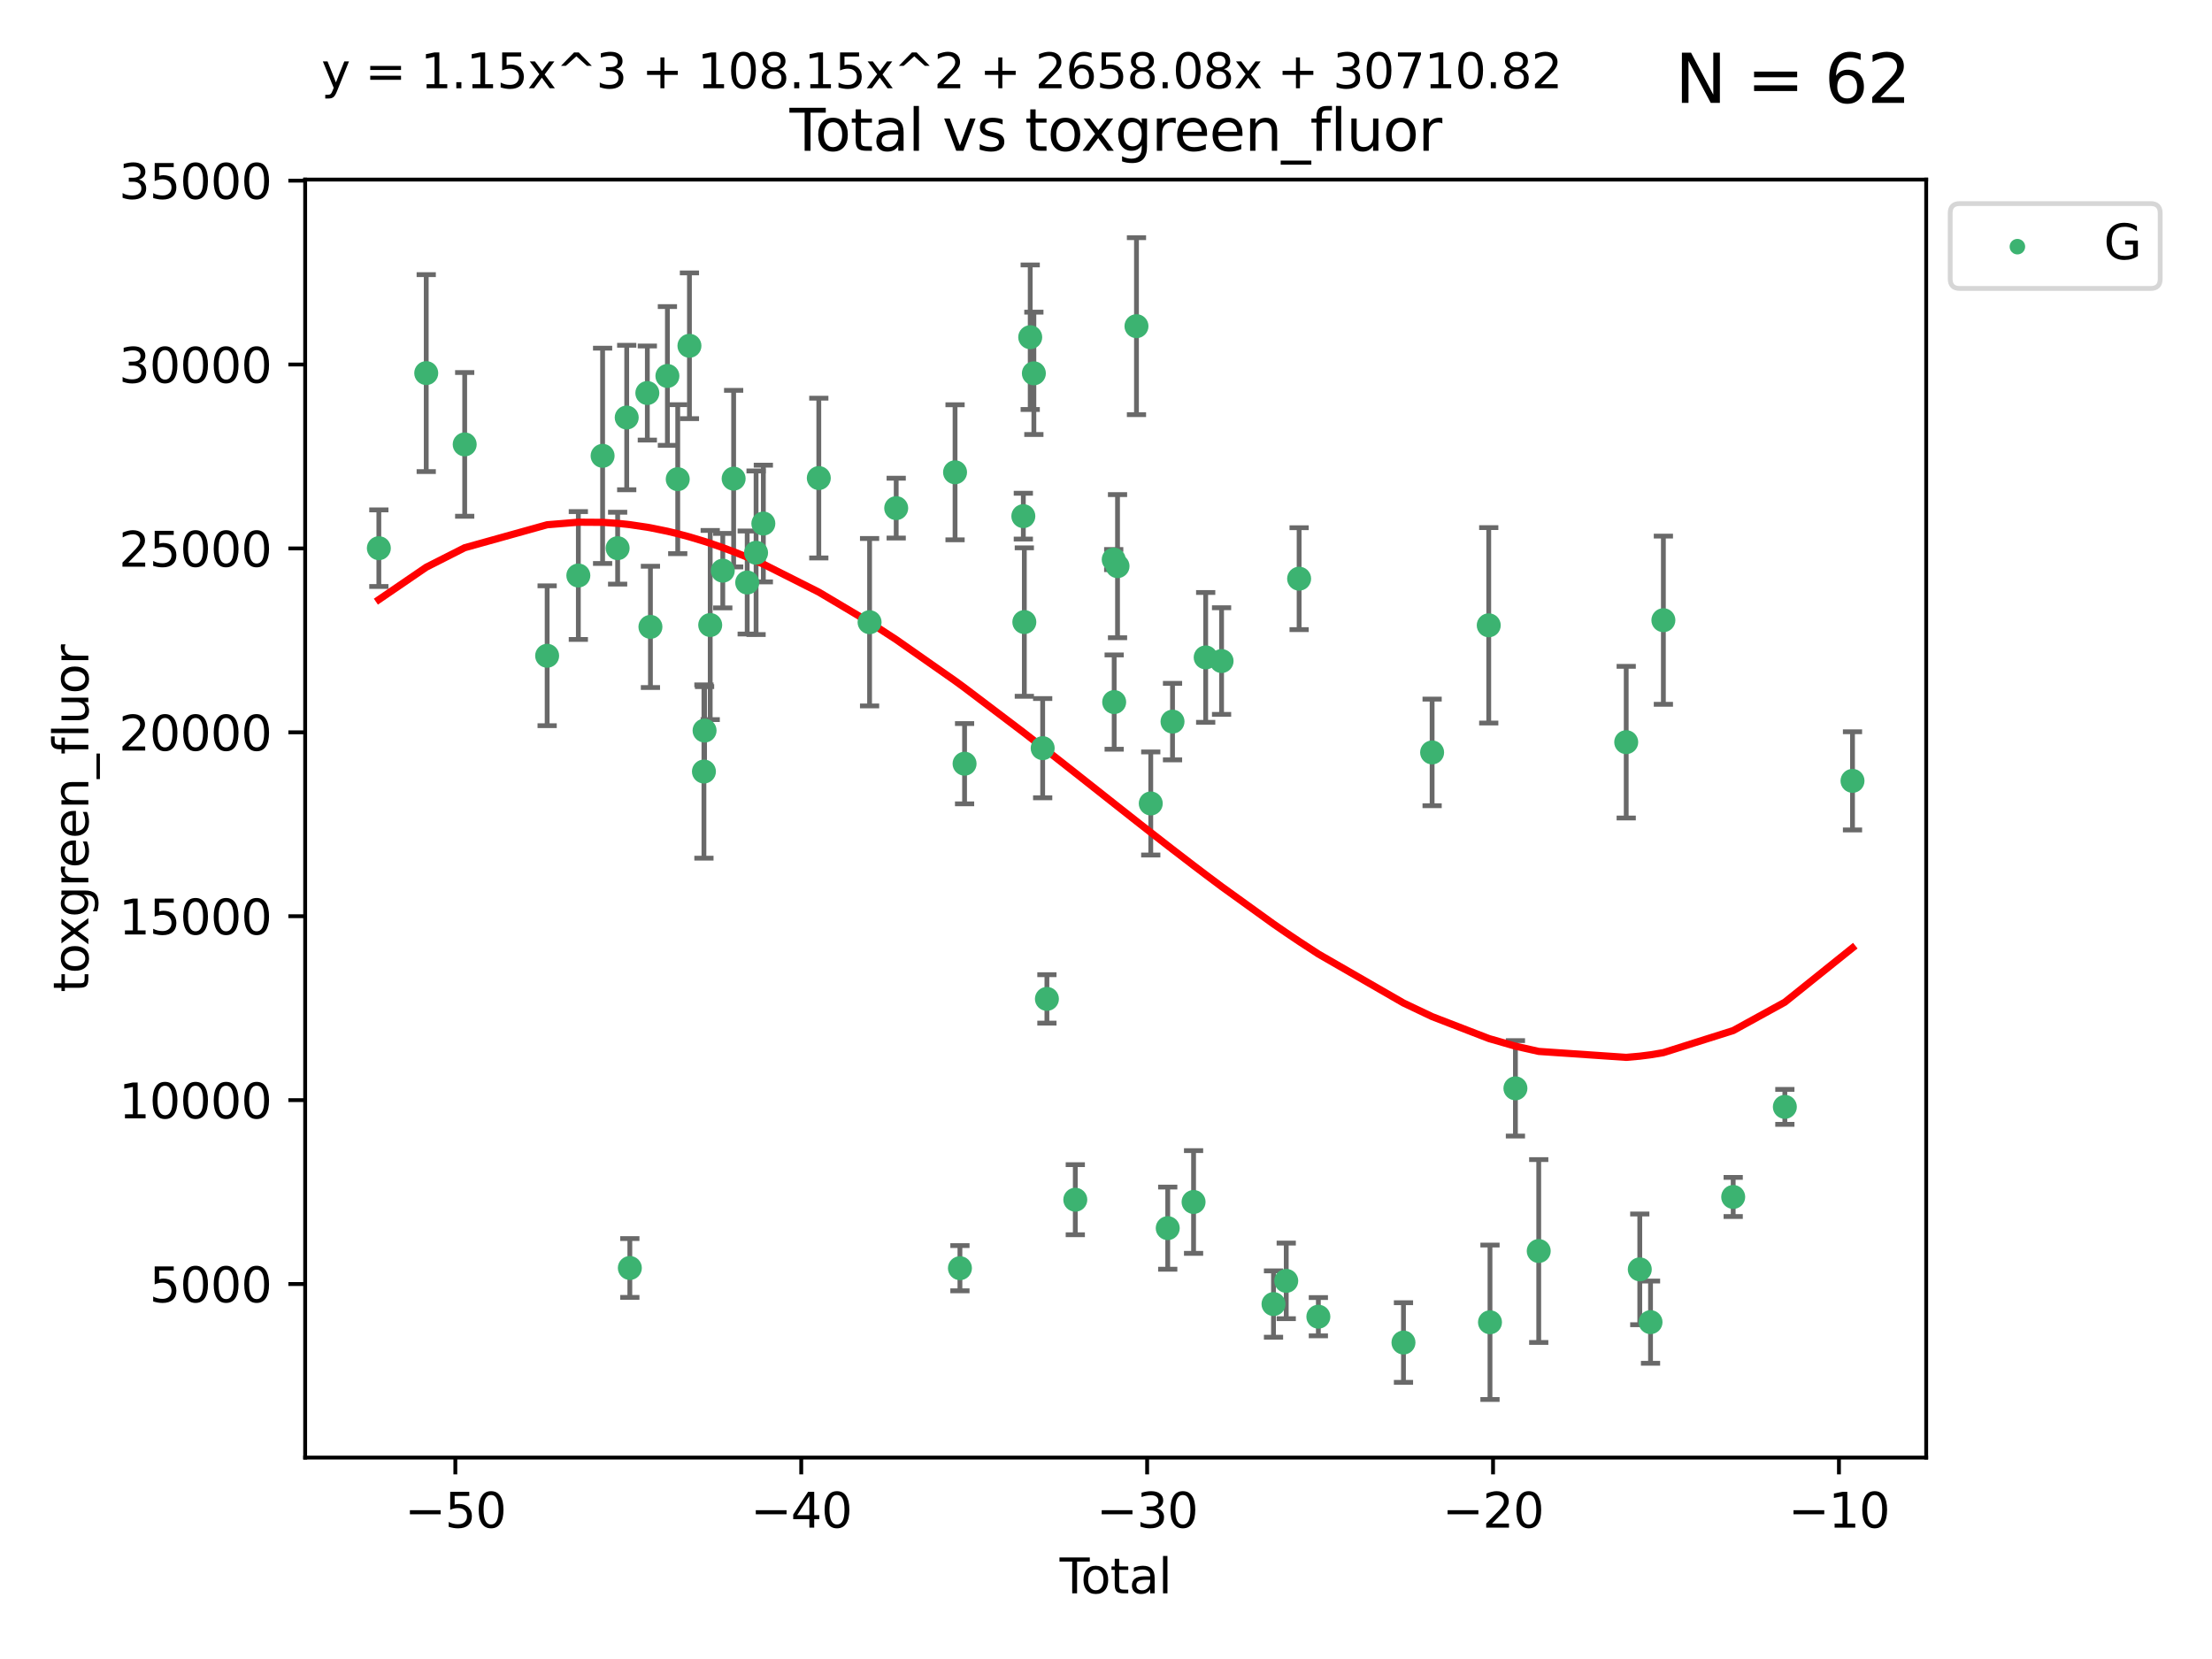 <?xml version="1.0" encoding="utf-8" standalone="no"?>
<!DOCTYPE svg PUBLIC "-//W3C//DTD SVG 1.1//EN"
  "http://www.w3.org/Graphics/SVG/1.1/DTD/svg11.dtd">
<svg xmlns:xlink="http://www.w3.org/1999/xlink" width="460.8pt" height="345.6pt" viewBox="0 0 460.8 345.6" xmlns="http://www.w3.org/2000/svg" version="1.1">
 <defs>
  <style type="text/css">*{stroke-linejoin: round; stroke-linecap: butt}</style>
 </defs>
 <g id="figure_1">
  <g id="patch_1">
   <path d="M 0 345.6 
L 460.8 345.6 
L 460.8 0 
L 0 0 
z
" style="fill: #ffffff"/>
  </g>
  <g id="axes_1">
   <g id="patch_2">
    <path d="M 63.571 303.64 
L 401.26 303.64 
L 401.26 37.411 
L 63.571 37.411 
z
" style="fill: #ffffff"/>
   </g>
   <g id="PathCollection_1">
    <defs>
     <path id="m417227280b" d="M 0 1.118 
C 0.297 1.118 0.581 1 0.791 0.791 
C 1 0.581 1.118 0.297 1.118 0 
C 1.118 -0.297 1 -0.581 0.791 -0.791 
C 0.581 -1 0.297 -1.118 0 -1.118 
C -0.297 -1.118 -0.581 -1 -0.791 -0.791 
C -1 -0.581 -1.118 -0.297 -1.118 0 
C -1.118 0.297 -1 0.581 -0.791 0.791 
C -0.581 1 -0.297 1.118 0 1.118 
z
" style="stroke: #3cb371"/>
    </defs>
    <g clip-path="url(#p1ea602000b)">
     <use xlink:href="#m417227280b" x="78.921" y="114.198" style="fill: #3cb371; stroke: #3cb371"/>
     <use xlink:href="#m417227280b" x="88.792" y="77.724" style="fill: #3cb371; stroke: #3cb371"/>
     <use xlink:href="#m417227280b" x="96.805" y="92.577" style="fill: #3cb371; stroke: #3cb371"/>
     <use xlink:href="#m417227280b" x="113.98" y="136.607" style="fill: #3cb371; stroke: #3cb371"/>
     <use xlink:href="#m417227280b" x="120.479" y="119.888" style="fill: #3cb371; stroke: #3cb371"/>
     <use xlink:href="#m417227280b" x="125.533" y="94.956" style="fill: #3cb371; stroke: #3cb371"/>
     <use xlink:href="#m417227280b" x="128.664" y="114.197" style="fill: #3cb371; stroke: #3cb371"/>
     <use xlink:href="#m417227280b" x="130.556" y="86.979" style="fill: #3cb371; stroke: #3cb371"/>
     <use xlink:href="#m417227280b" x="131.207" y="264.144" style="fill: #3cb371; stroke: #3cb371"/>
     <use xlink:href="#m417227280b" x="134.852" y="81.874" style="fill: #3cb371; stroke: #3cb371"/>
     <use xlink:href="#m417227280b" x="135.497" y="130.589" style="fill: #3cb371; stroke: #3cb371"/>
     <use xlink:href="#m417227280b" x="139.033" y="78.318" style="fill: #3cb371; stroke: #3cb371"/>
     <use xlink:href="#m417227280b" x="141.185" y="99.82" style="fill: #3cb371; stroke: #3cb371"/>
     <use xlink:href="#m417227280b" x="143.623" y="72.035" style="fill: #3cb371; stroke: #3cb371"/>
     <use xlink:href="#m417227280b" x="146.642" y="160.722" style="fill: #3cb371; stroke: #3cb371"/>
     <use xlink:href="#m417227280b" x="146.775" y="152.188" style="fill: #3cb371; stroke: #3cb371"/>
     <use xlink:href="#m417227280b" x="147.95" y="130.204" style="fill: #3cb371; stroke: #3cb371"/>
     <use xlink:href="#m417227280b" x="150.568" y="118.879" style="fill: #3cb371; stroke: #3cb371"/>
     <use xlink:href="#m417227280b" x="152.831" y="99.709" style="fill: #3cb371; stroke: #3cb371"/>
     <use xlink:href="#m417227280b" x="155.655" y="121.348" style="fill: #3cb371; stroke: #3cb371"/>
     <use xlink:href="#m417227280b" x="157.504" y="115.15" style="fill: #3cb371; stroke: #3cb371"/>
     <use xlink:href="#m417227280b" x="159.019" y="109.064" style="fill: #3cb371; stroke: #3cb371"/>
     <use xlink:href="#m417227280b" x="170.572" y="99.589" style="fill: #3cb371; stroke: #3cb371"/>
     <use xlink:href="#m417227280b" x="181.15" y="129.617" style="fill: #3cb371; stroke: #3cb371"/>
     <use xlink:href="#m417227280b" x="186.695" y="105.852" style="fill: #3cb371; stroke: #3cb371"/>
     <use xlink:href="#m417227280b" x="198.955" y="98.386" style="fill: #3cb371; stroke: #3cb371"/>
     <use xlink:href="#m417227280b" x="199.972" y="264.187" style="fill: #3cb371; stroke: #3cb371"/>
     <use xlink:href="#m417227280b" x="200.939" y="159.093" style="fill: #3cb371; stroke: #3cb371"/>
     <use xlink:href="#m417227280b" x="213.179" y="107.524" style="fill: #3cb371; stroke: #3cb371"/>
     <use xlink:href="#m417227280b" x="213.387" y="129.587" style="fill: #3cb371; stroke: #3cb371"/>
     <use xlink:href="#m417227280b" x="214.613" y="70.246" style="fill: #3cb371; stroke: #3cb371"/>
     <use xlink:href="#m417227280b" x="215.374" y="77.771" style="fill: #3cb371; stroke: #3cb371"/>
     <use xlink:href="#m417227280b" x="217.208" y="155.856" style="fill: #3cb371; stroke: #3cb371"/>
     <use xlink:href="#m417227280b" x="218.09" y="208.09" style="fill: #3cb371; stroke: #3cb371"/>
     <use xlink:href="#m417227280b" x="224.004" y="249.922" style="fill: #3cb371; stroke: #3cb371"/>
     <use xlink:href="#m417227280b" x="232.007" y="116.566" style="fill: #3cb371; stroke: #3cb371"/>
     <use xlink:href="#m417227280b" x="232.104" y="146.254" style="fill: #3cb371; stroke: #3cb371"/>
     <use xlink:href="#m417227280b" x="232.802" y="117.942" style="fill: #3cb371; stroke: #3cb371"/>
     <use xlink:href="#m417227280b" x="236.748" y="67.947" style="fill: #3cb371; stroke: #3cb371"/>
     <use xlink:href="#m417227280b" x="239.724" y="167.377" style="fill: #3cb371; stroke: #3cb371"/>
     <use xlink:href="#m417227280b" x="243.26" y="255.845" style="fill: #3cb371; stroke: #3cb371"/>
     <use xlink:href="#m417227280b" x="244.258" y="150.324" style="fill: #3cb371; stroke: #3cb371"/>
     <use xlink:href="#m417227280b" x="248.643" y="250.394" style="fill: #3cb371; stroke: #3cb371"/>
     <use xlink:href="#m417227280b" x="251.167" y="136.95" style="fill: #3cb371; stroke: #3cb371"/>
     <use xlink:href="#m417227280b" x="254.476" y="137.711" style="fill: #3cb371; stroke: #3cb371"/>
     <use xlink:href="#m417227280b" x="265.295" y="271.659" style="fill: #3cb371; stroke: #3cb371"/>
     <use xlink:href="#m417227280b" x="267.947" y="266.83" style="fill: #3cb371; stroke: #3cb371"/>
     <use xlink:href="#m417227280b" x="270.63" y="120.55" style="fill: #3cb371; stroke: #3cb371"/>
     <use xlink:href="#m417227280b" x="274.639" y="274.291" style="fill: #3cb371; stroke: #3cb371"/>
     <use xlink:href="#m417227280b" x="292.369" y="279.675" style="fill: #3cb371; stroke: #3cb371"/>
     <use xlink:href="#m417227280b" x="298.336" y="156.743" style="fill: #3cb371; stroke: #3cb371"/>
     <use xlink:href="#m417227280b" x="310.132" y="130.262" style="fill: #3cb371; stroke: #3cb371"/>
     <use xlink:href="#m417227280b" x="310.392" y="275.455" style="fill: #3cb371; stroke: #3cb371"/>
     <use xlink:href="#m417227280b" x="315.691" y="226.719" style="fill: #3cb371; stroke: #3cb371"/>
     <use xlink:href="#m417227280b" x="320.546" y="260.609" style="fill: #3cb371; stroke: #3cb371"/>
     <use xlink:href="#m417227280b" x="338.77" y="154.605" style="fill: #3cb371; stroke: #3cb371"/>
     <use xlink:href="#m417227280b" x="341.597" y="264.431" style="fill: #3cb371; stroke: #3cb371"/>
     <use xlink:href="#m417227280b" x="343.835" y="275.427" style="fill: #3cb371; stroke: #3cb371"/>
     <use xlink:href="#m417227280b" x="346.513" y="129.2" style="fill: #3cb371; stroke: #3cb371"/>
     <use xlink:href="#m417227280b" x="361.057" y="249.349" style="fill: #3cb371; stroke: #3cb371"/>
     <use xlink:href="#m417227280b" x="371.817" y="230.582" style="fill: #3cb371; stroke: #3cb371"/>
     <use xlink:href="#m417227280b" x="385.911" y="162.667" style="fill: #3cb371; stroke: #3cb371"/>
    </g>
   </g>
   <g id="matplotlib.axis_1">
    <g id="xtick_1">
     <g id="line2d_1">
      <defs>
       <path id="mf3928452ba" d="M 0 0 
L 0 3.5 
" style="stroke: #000000; stroke-width: 0.8"/>
      </defs>
      <g>
       <use xlink:href="#mf3928452ba" x="94.856" y="303.64" style="stroke: #000000; stroke-width: 0.8"/>
      </g>
     </g>
     <g id="text_1">
      <!-- −50 -->
      <g transform="translate(84.304 318.238)scale(0.1 -0.1)">
       <defs>
        <path id="DejaVuSans-2212" d="M 678 2272 
L 4684 2272 
L 4684 1741 
L 678 1741 
L 678 2272 
z
" transform="scale(0.016)"/>
        <path id="DejaVuSans-35" d="M 691 4666 
L 3169 4666 
L 3169 4134 
L 1269 4134 
L 1269 2991 
Q 1406 3038 1543 3061 
Q 1681 3084 1819 3084 
Q 2600 3084 3056 2656 
Q 3513 2228 3513 1497 
Q 3513 744 3044 326 
Q 2575 -91 1722 -91 
Q 1428 -91 1123 -41 
Q 819 9 494 109 
L 494 744 
Q 775 591 1075 516 
Q 1375 441 1709 441 
Q 2250 441 2565 725 
Q 2881 1009 2881 1497 
Q 2881 1984 2565 2268 
Q 2250 2553 1709 2553 
Q 1456 2553 1204 2497 
Q 953 2441 691 2322 
L 691 4666 
z
" transform="scale(0.016)"/>
        <path id="DejaVuSans-30" d="M 2034 4250 
Q 1547 4250 1301 3770 
Q 1056 3291 1056 2328 
Q 1056 1369 1301 889 
Q 1547 409 2034 409 
Q 2525 409 2770 889 
Q 3016 1369 3016 2328 
Q 3016 3291 2770 3770 
Q 2525 4250 2034 4250 
z
M 2034 4750 
Q 2819 4750 3233 4129 
Q 3647 3509 3647 2328 
Q 3647 1150 3233 529 
Q 2819 -91 2034 -91 
Q 1250 -91 836 529 
Q 422 1150 422 2328 
Q 422 3509 836 4129 
Q 1250 4750 2034 4750 
z
" transform="scale(0.016)"/>
       </defs>
       <use xlink:href="#DejaVuSans-2212"/>
       <use xlink:href="#DejaVuSans-35" x="83.789"/>
       <use xlink:href="#DejaVuSans-30" x="147.412"/>
      </g>
     </g>
    </g>
    <g id="xtick_2">
     <g id="line2d_2">
      <g>
       <use xlink:href="#mf3928452ba" x="166.914" y="303.64" style="stroke: #000000; stroke-width: 0.8"/>
      </g>
     </g>
     <g id="text_2">
      <!-- −40 -->
      <g transform="translate(156.361 318.238)scale(0.1 -0.1)">
       <defs>
        <path id="DejaVuSans-34" d="M 2419 4116 
L 825 1625 
L 2419 1625 
L 2419 4116 
z
M 2253 4666 
L 3047 4666 
L 3047 1625 
L 3713 1625 
L 3713 1100 
L 3047 1100 
L 3047 0 
L 2419 0 
L 2419 1100 
L 313 1100 
L 313 1709 
L 2253 4666 
z
" transform="scale(0.016)"/>
       </defs>
       <use xlink:href="#DejaVuSans-2212"/>
       <use xlink:href="#DejaVuSans-34" x="83.789"/>
       <use xlink:href="#DejaVuSans-30" x="147.412"/>
      </g>
     </g>
    </g>
    <g id="xtick_3">
     <g id="line2d_3">
      <g>
       <use xlink:href="#mf3928452ba" x="238.971" y="303.64" style="stroke: #000000; stroke-width: 0.8"/>
      </g>
     </g>
     <g id="text_3">
      <!-- −30 -->
      <g transform="translate(228.419 318.238)scale(0.1 -0.1)">
       <defs>
        <path id="DejaVuSans-33" d="M 2597 2516 
Q 3050 2419 3304 2112 
Q 3559 1806 3559 1356 
Q 3559 666 3084 287 
Q 2609 -91 1734 -91 
Q 1441 -91 1130 -33 
Q 819 25 488 141 
L 488 750 
Q 750 597 1062 519 
Q 1375 441 1716 441 
Q 2309 441 2620 675 
Q 2931 909 2931 1356 
Q 2931 1769 2642 2001 
Q 2353 2234 1838 2234 
L 1294 2234 
L 1294 2753 
L 1863 2753 
Q 2328 2753 2575 2939 
Q 2822 3125 2822 3475 
Q 2822 3834 2567 4026 
Q 2313 4219 1838 4219 
Q 1578 4219 1281 4162 
Q 984 4106 628 3988 
L 628 4550 
Q 988 4650 1302 4700 
Q 1616 4750 1894 4750 
Q 2613 4750 3031 4423 
Q 3450 4097 3450 3541 
Q 3450 3153 3228 2886 
Q 3006 2619 2597 2516 
z
" transform="scale(0.016)"/>
       </defs>
       <use xlink:href="#DejaVuSans-2212"/>
       <use xlink:href="#DejaVuSans-33" x="83.789"/>
       <use xlink:href="#DejaVuSans-30" x="147.412"/>
      </g>
     </g>
    </g>
    <g id="xtick_4">
     <g id="line2d_4">
      <g>
       <use xlink:href="#mf3928452ba" x="311.029" y="303.64" style="stroke: #000000; stroke-width: 0.8"/>
      </g>
     </g>
     <g id="text_4">
      <!-- −20 -->
      <g transform="translate(300.476 318.238)scale(0.1 -0.1)">
       <defs>
        <path id="DejaVuSans-32" d="M 1228 531 
L 3431 531 
L 3431 0 
L 469 0 
L 469 531 
Q 828 903 1448 1529 
Q 2069 2156 2228 2338 
Q 2531 2678 2651 2914 
Q 2772 3150 2772 3378 
Q 2772 3750 2511 3984 
Q 2250 4219 1831 4219 
Q 1534 4219 1204 4116 
Q 875 4013 500 3803 
L 500 4441 
Q 881 4594 1212 4672 
Q 1544 4750 1819 4750 
Q 2544 4750 2975 4387 
Q 3406 4025 3406 3419 
Q 3406 3131 3298 2873 
Q 3191 2616 2906 2266 
Q 2828 2175 2409 1742 
Q 1991 1309 1228 531 
z
" transform="scale(0.016)"/>
       </defs>
       <use xlink:href="#DejaVuSans-2212"/>
       <use xlink:href="#DejaVuSans-32" x="83.789"/>
       <use xlink:href="#DejaVuSans-30" x="147.412"/>
      </g>
     </g>
    </g>
    <g id="xtick_5">
     <g id="line2d_5">
      <g>
       <use xlink:href="#mf3928452ba" x="383.086" y="303.64" style="stroke: #000000; stroke-width: 0.8"/>
      </g>
     </g>
     <g id="text_5">
      <!-- −10 -->
      <g transform="translate(372.534 318.238)scale(0.1 -0.1)">
       <defs>
        <path id="DejaVuSans-31" d="M 794 531 
L 1825 531 
L 1825 4091 
L 703 3866 
L 703 4441 
L 1819 4666 
L 2450 4666 
L 2450 531 
L 3481 531 
L 3481 0 
L 794 0 
L 794 531 
z
" transform="scale(0.016)"/>
       </defs>
       <use xlink:href="#DejaVuSans-2212"/>
       <use xlink:href="#DejaVuSans-31" x="83.789"/>
       <use xlink:href="#DejaVuSans-30" x="147.412"/>
      </g>
     </g>
    </g>
    <g id="text_6">
     <!-- Total -->
     <g transform="translate(220.739 331.917)scale(0.1 -0.1)">
      <defs>
       <path id="DejaVuSans-54" d="M -19 4666 
L 3928 4666 
L 3928 4134 
L 2272 4134 
L 2272 0 
L 1638 0 
L 1638 4134 
L -19 4134 
L -19 4666 
z
" transform="scale(0.016)"/>
       <path id="DejaVuSans-6f" d="M 1959 3097 
Q 1497 3097 1228 2736 
Q 959 2375 959 1747 
Q 959 1119 1226 758 
Q 1494 397 1959 397 
Q 2419 397 2687 759 
Q 2956 1122 2956 1747 
Q 2956 2369 2687 2733 
Q 2419 3097 1959 3097 
z
M 1959 3584 
Q 2709 3584 3137 3096 
Q 3566 2609 3566 1747 
Q 3566 888 3137 398 
Q 2709 -91 1959 -91 
Q 1206 -91 779 398 
Q 353 888 353 1747 
Q 353 2609 779 3096 
Q 1206 3584 1959 3584 
z
" transform="scale(0.016)"/>
       <path id="DejaVuSans-74" d="M 1172 4494 
L 1172 3500 
L 2356 3500 
L 2356 3053 
L 1172 3053 
L 1172 1153 
Q 1172 725 1289 603 
Q 1406 481 1766 481 
L 2356 481 
L 2356 0 
L 1766 0 
Q 1100 0 847 248 
Q 594 497 594 1153 
L 594 3053 
L 172 3053 
L 172 3500 
L 594 3500 
L 594 4494 
L 1172 4494 
z
" transform="scale(0.016)"/>
       <path id="DejaVuSans-61" d="M 2194 1759 
Q 1497 1759 1228 1600 
Q 959 1441 959 1056 
Q 959 750 1161 570 
Q 1363 391 1709 391 
Q 2188 391 2477 730 
Q 2766 1069 2766 1631 
L 2766 1759 
L 2194 1759 
z
M 3341 1997 
L 3341 0 
L 2766 0 
L 2766 531 
Q 2569 213 2275 61 
Q 1981 -91 1556 -91 
Q 1019 -91 701 211 
Q 384 513 384 1019 
Q 384 1609 779 1909 
Q 1175 2209 1959 2209 
L 2766 2209 
L 2766 2266 
Q 2766 2663 2505 2880 
Q 2244 3097 1772 3097 
Q 1472 3097 1187 3025 
Q 903 2953 641 2809 
L 641 3341 
Q 956 3463 1253 3523 
Q 1550 3584 1831 3584 
Q 2591 3584 2966 3190 
Q 3341 2797 3341 1997 
z
" transform="scale(0.016)"/>
       <path id="DejaVuSans-6c" d="M 603 4863 
L 1178 4863 
L 1178 0 
L 603 0 
L 603 4863 
z
" transform="scale(0.016)"/>
      </defs>
      <use xlink:href="#DejaVuSans-54"/>
      <use xlink:href="#DejaVuSans-6f" x="44.084"/>
      <use xlink:href="#DejaVuSans-74" x="105.266"/>
      <use xlink:href="#DejaVuSans-61" x="144.475"/>
      <use xlink:href="#DejaVuSans-6c" x="205.754"/>
     </g>
    </g>
   </g>
   <g id="matplotlib.axis_2">
    <g id="ytick_1">
     <g id="line2d_6">
      <defs>
       <path id="mc9df055d74" d="M 0 0 
L -3.5 0 
" style="stroke: #000000; stroke-width: 0.8"/>
      </defs>
      <g>
       <use xlink:href="#mc9df055d74" x="63.571" y="267.484" style="stroke: #000000; stroke-width: 0.8"/>
      </g>
     </g>
     <g id="text_7">
      <!-- 5000 -->
      <g transform="translate(31.121 271.283)scale(0.1 -0.1)">
       <use xlink:href="#DejaVuSans-35"/>
       <use xlink:href="#DejaVuSans-30" x="63.623"/>
       <use xlink:href="#DejaVuSans-30" x="127.246"/>
       <use xlink:href="#DejaVuSans-30" x="190.869"/>
      </g>
     </g>
    </g>
    <g id="ytick_2">
     <g id="line2d_7">
      <g>
       <use xlink:href="#mc9df055d74" x="63.571" y="229.175" style="stroke: #000000; stroke-width: 0.8"/>
      </g>
     </g>
     <g id="text_8">
      <!-- 10000 -->
      <g transform="translate(24.759 232.974)scale(0.1 -0.1)">
       <use xlink:href="#DejaVuSans-31"/>
       <use xlink:href="#DejaVuSans-30" x="63.623"/>
       <use xlink:href="#DejaVuSans-30" x="127.246"/>
       <use xlink:href="#DejaVuSans-30" x="190.869"/>
       <use xlink:href="#DejaVuSans-30" x="254.492"/>
      </g>
     </g>
    </g>
    <g id="ytick_3">
     <g id="line2d_8">
      <g>
       <use xlink:href="#mc9df055d74" x="63.571" y="190.865" style="stroke: #000000; stroke-width: 0.8"/>
      </g>
     </g>
     <g id="text_9">
      <!-- 15000 -->
      <g transform="translate(24.759 194.665)scale(0.1 -0.1)">
       <use xlink:href="#DejaVuSans-31"/>
       <use xlink:href="#DejaVuSans-35" x="63.623"/>
       <use xlink:href="#DejaVuSans-30" x="127.246"/>
       <use xlink:href="#DejaVuSans-30" x="190.869"/>
       <use xlink:href="#DejaVuSans-30" x="254.492"/>
      </g>
     </g>
    </g>
    <g id="ytick_4">
     <g id="line2d_9">
      <g>
       <use xlink:href="#mc9df055d74" x="63.571" y="152.556" style="stroke: #000000; stroke-width: 0.8"/>
      </g>
     </g>
     <g id="text_10">
      <!-- 20000 -->
      <g transform="translate(24.759 156.356)scale(0.1 -0.1)">
       <use xlink:href="#DejaVuSans-32"/>
       <use xlink:href="#DejaVuSans-30" x="63.623"/>
       <use xlink:href="#DejaVuSans-30" x="127.246"/>
       <use xlink:href="#DejaVuSans-30" x="190.869"/>
       <use xlink:href="#DejaVuSans-30" x="254.492"/>
      </g>
     </g>
    </g>
    <g id="ytick_5">
     <g id="line2d_10">
      <g>
       <use xlink:href="#mc9df055d74" x="63.571" y="114.247" style="stroke: #000000; stroke-width: 0.8"/>
      </g>
     </g>
     <g id="text_11">
      <!-- 25000 -->
      <g transform="translate(24.759 118.046)scale(0.1 -0.1)">
       <use xlink:href="#DejaVuSans-32"/>
       <use xlink:href="#DejaVuSans-35" x="63.623"/>
       <use xlink:href="#DejaVuSans-30" x="127.246"/>
       <use xlink:href="#DejaVuSans-30" x="190.869"/>
       <use xlink:href="#DejaVuSans-30" x="254.492"/>
      </g>
     </g>
    </g>
    <g id="ytick_6">
     <g id="line2d_11">
      <g>
       <use xlink:href="#mc9df055d74" x="63.571" y="75.938" style="stroke: #000000; stroke-width: 0.8"/>
      </g>
     </g>
     <g id="text_12">
      <!-- 30000 -->
      <g transform="translate(24.759 79.737)scale(0.1 -0.1)">
       <use xlink:href="#DejaVuSans-33"/>
       <use xlink:href="#DejaVuSans-30" x="63.623"/>
       <use xlink:href="#DejaVuSans-30" x="127.246"/>
       <use xlink:href="#DejaVuSans-30" x="190.869"/>
       <use xlink:href="#DejaVuSans-30" x="254.492"/>
      </g>
     </g>
    </g>
    <g id="ytick_7">
     <g id="line2d_12">
      <g>
       <use xlink:href="#mc9df055d74" x="63.571" y="37.629" style="stroke: #000000; stroke-width: 0.8"/>
      </g>
     </g>
     <g id="text_13">
      <!-- 35000 -->
      <g transform="translate(24.759 41.428)scale(0.1 -0.1)">
       <use xlink:href="#DejaVuSans-33"/>
       <use xlink:href="#DejaVuSans-35" x="63.623"/>
       <use xlink:href="#DejaVuSans-30" x="127.246"/>
       <use xlink:href="#DejaVuSans-30" x="190.869"/>
       <use xlink:href="#DejaVuSans-30" x="254.492"/>
      </g>
     </g>
    </g>
    <g id="text_14">
     <!-- toxgreen_fluor -->
     <g transform="translate(18.401 206.72)rotate(-90)scale(0.1 -0.1)">
      <defs>
       <path id="DejaVuSans-78" d="M 3513 3500 
L 2247 1797 
L 3578 0 
L 2900 0 
L 1881 1375 
L 863 0 
L 184 0 
L 1544 1831 
L 300 3500 
L 978 3500 
L 1906 2253 
L 2834 3500 
L 3513 3500 
z
" transform="scale(0.016)"/>
       <path id="DejaVuSans-67" d="M 2906 1791 
Q 2906 2416 2648 2759 
Q 2391 3103 1925 3103 
Q 1463 3103 1205 2759 
Q 947 2416 947 1791 
Q 947 1169 1205 825 
Q 1463 481 1925 481 
Q 2391 481 2648 825 
Q 2906 1169 2906 1791 
z
M 3481 434 
Q 3481 -459 3084 -895 
Q 2688 -1331 1869 -1331 
Q 1566 -1331 1297 -1286 
Q 1028 -1241 775 -1147 
L 775 -588 
Q 1028 -725 1275 -790 
Q 1522 -856 1778 -856 
Q 2344 -856 2625 -561 
Q 2906 -266 2906 331 
L 2906 616 
Q 2728 306 2450 153 
Q 2172 0 1784 0 
Q 1141 0 747 490 
Q 353 981 353 1791 
Q 353 2603 747 3093 
Q 1141 3584 1784 3584 
Q 2172 3584 2450 3431 
Q 2728 3278 2906 2969 
L 2906 3500 
L 3481 3500 
L 3481 434 
z
" transform="scale(0.016)"/>
       <path id="DejaVuSans-72" d="M 2631 2963 
Q 2534 3019 2420 3045 
Q 2306 3072 2169 3072 
Q 1681 3072 1420 2755 
Q 1159 2438 1159 1844 
L 1159 0 
L 581 0 
L 581 3500 
L 1159 3500 
L 1159 2956 
Q 1341 3275 1631 3429 
Q 1922 3584 2338 3584 
Q 2397 3584 2469 3576 
Q 2541 3569 2628 3553 
L 2631 2963 
z
" transform="scale(0.016)"/>
       <path id="DejaVuSans-65" d="M 3597 1894 
L 3597 1613 
L 953 1613 
Q 991 1019 1311 708 
Q 1631 397 2203 397 
Q 2534 397 2845 478 
Q 3156 559 3463 722 
L 3463 178 
Q 3153 47 2828 -22 
Q 2503 -91 2169 -91 
Q 1331 -91 842 396 
Q 353 884 353 1716 
Q 353 2575 817 3079 
Q 1281 3584 2069 3584 
Q 2775 3584 3186 3129 
Q 3597 2675 3597 1894 
z
M 3022 2063 
Q 3016 2534 2758 2815 
Q 2500 3097 2075 3097 
Q 1594 3097 1305 2825 
Q 1016 2553 972 2059 
L 3022 2063 
z
" transform="scale(0.016)"/>
       <path id="DejaVuSans-6e" d="M 3513 2113 
L 3513 0 
L 2938 0 
L 2938 2094 
Q 2938 2591 2744 2837 
Q 2550 3084 2163 3084 
Q 1697 3084 1428 2787 
Q 1159 2491 1159 1978 
L 1159 0 
L 581 0 
L 581 3500 
L 1159 3500 
L 1159 2956 
Q 1366 3272 1645 3428 
Q 1925 3584 2291 3584 
Q 2894 3584 3203 3211 
Q 3513 2838 3513 2113 
z
" transform="scale(0.016)"/>
       <path id="DejaVuSans-5f" d="M 3263 -1063 
L 3263 -1509 
L -63 -1509 
L -63 -1063 
L 3263 -1063 
z
" transform="scale(0.016)"/>
       <path id="DejaVuSans-66" d="M 2375 4863 
L 2375 4384 
L 1825 4384 
Q 1516 4384 1395 4259 
Q 1275 4134 1275 3809 
L 1275 3500 
L 2222 3500 
L 2222 3053 
L 1275 3053 
L 1275 0 
L 697 0 
L 697 3053 
L 147 3053 
L 147 3500 
L 697 3500 
L 697 3744 
Q 697 4328 969 4595 
Q 1241 4863 1831 4863 
L 2375 4863 
z
" transform="scale(0.016)"/>
       <path id="DejaVuSans-75" d="M 544 1381 
L 544 3500 
L 1119 3500 
L 1119 1403 
Q 1119 906 1312 657 
Q 1506 409 1894 409 
Q 2359 409 2629 706 
Q 2900 1003 2900 1516 
L 2900 3500 
L 3475 3500 
L 3475 0 
L 2900 0 
L 2900 538 
Q 2691 219 2414 64 
Q 2138 -91 1772 -91 
Q 1169 -91 856 284 
Q 544 659 544 1381 
z
M 1991 3584 
L 1991 3584 
z
" transform="scale(0.016)"/>
      </defs>
      <use xlink:href="#DejaVuSans-74"/>
      <use xlink:href="#DejaVuSans-6f" x="39.209"/>
      <use xlink:href="#DejaVuSans-78" x="97.266"/>
      <use xlink:href="#DejaVuSans-67" x="156.445"/>
      <use xlink:href="#DejaVuSans-72" x="219.922"/>
      <use xlink:href="#DejaVuSans-65" x="258.785"/>
      <use xlink:href="#DejaVuSans-65" x="320.309"/>
      <use xlink:href="#DejaVuSans-6e" x="381.832"/>
      <use xlink:href="#DejaVuSans-5f" x="445.211"/>
      <use xlink:href="#DejaVuSans-66" x="495.211"/>
      <use xlink:href="#DejaVuSans-6c" x="530.416"/>
      <use xlink:href="#DejaVuSans-75" x="558.199"/>
      <use xlink:href="#DejaVuSans-6f" x="621.578"/>
      <use xlink:href="#DejaVuSans-72" x="682.76"/>
     </g>
    </g>
   </g>
   <g id="LineCollection_1">
    <path d="M 78.921 122.177 
L 78.921 106.218 
" clip-path="url(#p1ea602000b)" style="fill: none; stroke: #696969"/>
    <path d="M 88.792 98.235 
L 88.792 57.213 
" clip-path="url(#p1ea602000b)" style="fill: none; stroke: #696969"/>
    <path d="M 96.805 107.546 
L 96.805 77.608 
" clip-path="url(#p1ea602000b)" style="fill: none; stroke: #696969"/>
    <path d="M 113.98 151.177 
L 113.98 122.036 
" clip-path="url(#p1ea602000b)" style="fill: none; stroke: #696969"/>
    <path d="M 120.479 133.204 
L 120.479 106.572 
" clip-path="url(#p1ea602000b)" style="fill: none; stroke: #696969"/>
    <path d="M 125.533 117.382 
L 125.533 72.53 
" clip-path="url(#p1ea602000b)" style="fill: none; stroke: #696969"/>
    <path d="M 128.664 121.685 
L 128.664 106.709 
" clip-path="url(#p1ea602000b)" style="fill: none; stroke: #696969"/>
    <path d="M 130.556 102.026 
L 130.556 71.931 
" clip-path="url(#p1ea602000b)" style="fill: none; stroke: #696969"/>
    <path d="M 131.207 270.268 
L 131.207 258.021 
" clip-path="url(#p1ea602000b)" style="fill: none; stroke: #696969"/>
    <path d="M 134.852 91.672 
L 134.852 72.076 
" clip-path="url(#p1ea602000b)" style="fill: none; stroke: #696969"/>
    <path d="M 135.497 143.222 
L 135.497 117.956 
" clip-path="url(#p1ea602000b)" style="fill: none; stroke: #696969"/>
    <path d="M 139.033 92.768 
L 139.033 63.868 
" clip-path="url(#p1ea602000b)" style="fill: none; stroke: #696969"/>
    <path d="M 141.185 115.336 
L 141.185 84.303 
" clip-path="url(#p1ea602000b)" style="fill: none; stroke: #696969"/>
    <path d="M 143.623 87.218 
L 143.623 56.851 
" clip-path="url(#p1ea602000b)" style="fill: none; stroke: #696969"/>
    <path d="M 146.642 178.776 
L 146.642 142.667 
" clip-path="url(#p1ea602000b)" style="fill: none; stroke: #696969"/>
    <path d="M 146.775 161.342 
L 146.775 143.034 
" clip-path="url(#p1ea602000b)" style="fill: none; stroke: #696969"/>
    <path d="M 147.95 149.911 
L 147.95 110.497 
" clip-path="url(#p1ea602000b)" style="fill: none; stroke: #696969"/>
    <path d="M 150.568 126.638 
L 150.568 111.12 
" clip-path="url(#p1ea602000b)" style="fill: none; stroke: #696969"/>
    <path d="M 152.831 118.101 
L 152.831 81.316 
" clip-path="url(#p1ea602000b)" style="fill: none; stroke: #696969"/>
    <path d="M 155.655 132.078 
L 155.655 110.618 
" clip-path="url(#p1ea602000b)" style="fill: none; stroke: #696969"/>
    <path d="M 157.504 132.192 
L 157.504 98.108 
" clip-path="url(#p1ea602000b)" style="fill: none; stroke: #696969"/>
    <path d="M 159.019 121.223 
L 159.019 96.905 
" clip-path="url(#p1ea602000b)" style="fill: none; stroke: #696969"/>
    <path d="M 170.572 116.23 
L 170.572 82.948 
" clip-path="url(#p1ea602000b)" style="fill: none; stroke: #696969"/>
    <path d="M 181.15 147.057 
L 181.15 112.177 
" clip-path="url(#p1ea602000b)" style="fill: none; stroke: #696969"/>
    <path d="M 186.695 112.083 
L 186.695 99.62 
" clip-path="url(#p1ea602000b)" style="fill: none; stroke: #696969"/>
    <path d="M 198.955 112.453 
L 198.955 84.319 
" clip-path="url(#p1ea602000b)" style="fill: none; stroke: #696969"/>
    <path d="M 199.972 268.898 
L 199.972 259.477 
" clip-path="url(#p1ea602000b)" style="fill: none; stroke: #696969"/>
    <path d="M 200.939 167.457 
L 200.939 150.729 
" clip-path="url(#p1ea602000b)" style="fill: none; stroke: #696969"/>
    <path d="M 213.179 112.295 
L 213.179 102.753 
" clip-path="url(#p1ea602000b)" style="fill: none; stroke: #696969"/>
    <path d="M 213.387 145.048 
L 213.387 114.125 
" clip-path="url(#p1ea602000b)" style="fill: none; stroke: #696969"/>
    <path d="M 214.613 85.303 
L 214.613 55.188 
" clip-path="url(#p1ea602000b)" style="fill: none; stroke: #696969"/>
    <path d="M 215.374 90.513 
L 215.374 65.029 
" clip-path="url(#p1ea602000b)" style="fill: none; stroke: #696969"/>
    <path d="M 217.208 166.195 
L 217.208 145.517 
" clip-path="url(#p1ea602000b)" style="fill: none; stroke: #696969"/>
    <path d="M 218.09 213.134 
L 218.09 203.046 
" clip-path="url(#p1ea602000b)" style="fill: none; stroke: #696969"/>
    <path d="M 224.004 257.222 
L 224.004 242.621 
" clip-path="url(#p1ea602000b)" style="fill: none; stroke: #696969"/>
    <path d="M 232.007 118.668 
L 232.007 114.465 
" clip-path="url(#p1ea602000b)" style="fill: none; stroke: #696969"/>
    <path d="M 232.104 156.075 
L 232.104 136.432 
" clip-path="url(#p1ea602000b)" style="fill: none; stroke: #696969"/>
    <path d="M 232.802 132.848 
L 232.802 103.036 
" clip-path="url(#p1ea602000b)" style="fill: none; stroke: #696969"/>
    <path d="M 236.748 86.382 
L 236.748 49.513 
" clip-path="url(#p1ea602000b)" style="fill: none; stroke: #696969"/>
    <path d="M 239.724 178.115 
L 239.724 156.64 
" clip-path="url(#p1ea602000b)" style="fill: none; stroke: #696969"/>
    <path d="M 243.26 264.403 
L 243.26 247.287 
" clip-path="url(#p1ea602000b)" style="fill: none; stroke: #696969"/>
    <path d="M 244.258 158.292 
L 244.258 142.357 
" clip-path="url(#p1ea602000b)" style="fill: none; stroke: #696969"/>
    <path d="M 248.643 261.096 
L 248.643 239.692 
" clip-path="url(#p1ea602000b)" style="fill: none; stroke: #696969"/>
    <path d="M 251.167 150.474 
L 251.167 123.425 
" clip-path="url(#p1ea602000b)" style="fill: none; stroke: #696969"/>
    <path d="M 254.476 148.816 
L 254.476 126.605 
" clip-path="url(#p1ea602000b)" style="fill: none; stroke: #696969"/>
    <path d="M 265.295 278.571 
L 265.295 264.746 
" clip-path="url(#p1ea602000b)" style="fill: none; stroke: #696969"/>
    <path d="M 267.947 274.702 
L 267.947 258.959 
" clip-path="url(#p1ea602000b)" style="fill: none; stroke: #696969"/>
    <path d="M 270.63 131.163 
L 270.63 109.938 
" clip-path="url(#p1ea602000b)" style="fill: none; stroke: #696969"/>
    <path d="M 274.639 278.277 
L 274.639 270.305 
" clip-path="url(#p1ea602000b)" style="fill: none; stroke: #696969"/>
    <path d="M 292.369 287.971 
L 292.369 271.379 
" clip-path="url(#p1ea602000b)" style="fill: none; stroke: #696969"/>
    <path d="M 298.336 167.849 
L 298.336 145.637 
" clip-path="url(#p1ea602000b)" style="fill: none; stroke: #696969"/>
    <path d="M 310.132 150.616 
L 310.132 109.908 
" clip-path="url(#p1ea602000b)" style="fill: none; stroke: #696969"/>
    <path d="M 310.392 291.539 
L 310.392 259.37 
" clip-path="url(#p1ea602000b)" style="fill: none; stroke: #696969"/>
    <path d="M 315.691 236.661 
L 315.691 216.777 
" clip-path="url(#p1ea602000b)" style="fill: none; stroke: #696969"/>
    <path d="M 320.546 279.657 
L 320.546 241.56 
" clip-path="url(#p1ea602000b)" style="fill: none; stroke: #696969"/>
    <path d="M 338.77 170.4 
L 338.77 138.811 
" clip-path="url(#p1ea602000b)" style="fill: none; stroke: #696969"/>
    <path d="M 341.597 275.964 
L 341.597 252.898 
" clip-path="url(#p1ea602000b)" style="fill: none; stroke: #696969"/>
    <path d="M 343.835 283.99 
L 343.835 266.864 
" clip-path="url(#p1ea602000b)" style="fill: none; stroke: #696969"/>
    <path d="M 346.513 146.718 
L 346.513 111.681 
" clip-path="url(#p1ea602000b)" style="fill: none; stroke: #696969"/>
    <path d="M 361.057 253.421 
L 361.057 245.276 
" clip-path="url(#p1ea602000b)" style="fill: none; stroke: #696969"/>
    <path d="M 371.817 234.222 
L 371.817 226.942 
" clip-path="url(#p1ea602000b)" style="fill: none; stroke: #696969"/>
    <path d="M 385.911 172.892 
L 385.911 152.442 
" clip-path="url(#p1ea602000b)" style="fill: none; stroke: #696969"/>
   </g>
   <g id="line2d_13">
    <defs>
     <path id="m86a4a46a49" d="M 2 0 
L -2 -0 
" style="stroke: #696969"/>
    </defs>
    <g clip-path="url(#p1ea602000b)">
     <use xlink:href="#m86a4a46a49" x="78.921" y="122.177" style="fill: #696969; stroke: #696969"/>
     <use xlink:href="#m86a4a46a49" x="88.792" y="98.235" style="fill: #696969; stroke: #696969"/>
     <use xlink:href="#m86a4a46a49" x="96.805" y="107.546" style="fill: #696969; stroke: #696969"/>
     <use xlink:href="#m86a4a46a49" x="113.98" y="151.177" style="fill: #696969; stroke: #696969"/>
     <use xlink:href="#m86a4a46a49" x="120.479" y="133.204" style="fill: #696969; stroke: #696969"/>
     <use xlink:href="#m86a4a46a49" x="125.533" y="117.382" style="fill: #696969; stroke: #696969"/>
     <use xlink:href="#m86a4a46a49" x="128.664" y="121.685" style="fill: #696969; stroke: #696969"/>
     <use xlink:href="#m86a4a46a49" x="130.556" y="102.026" style="fill: #696969; stroke: #696969"/>
     <use xlink:href="#m86a4a46a49" x="131.207" y="270.268" style="fill: #696969; stroke: #696969"/>
     <use xlink:href="#m86a4a46a49" x="134.852" y="91.672" style="fill: #696969; stroke: #696969"/>
     <use xlink:href="#m86a4a46a49" x="135.497" y="143.222" style="fill: #696969; stroke: #696969"/>
     <use xlink:href="#m86a4a46a49" x="139.033" y="92.768" style="fill: #696969; stroke: #696969"/>
     <use xlink:href="#m86a4a46a49" x="141.185" y="115.336" style="fill: #696969; stroke: #696969"/>
     <use xlink:href="#m86a4a46a49" x="143.623" y="87.218" style="fill: #696969; stroke: #696969"/>
     <use xlink:href="#m86a4a46a49" x="146.642" y="178.776" style="fill: #696969; stroke: #696969"/>
     <use xlink:href="#m86a4a46a49" x="146.775" y="161.342" style="fill: #696969; stroke: #696969"/>
     <use xlink:href="#m86a4a46a49" x="147.95" y="149.911" style="fill: #696969; stroke: #696969"/>
     <use xlink:href="#m86a4a46a49" x="150.568" y="126.638" style="fill: #696969; stroke: #696969"/>
     <use xlink:href="#m86a4a46a49" x="152.831" y="118.101" style="fill: #696969; stroke: #696969"/>
     <use xlink:href="#m86a4a46a49" x="155.655" y="132.078" style="fill: #696969; stroke: #696969"/>
     <use xlink:href="#m86a4a46a49" x="157.504" y="132.192" style="fill: #696969; stroke: #696969"/>
     <use xlink:href="#m86a4a46a49" x="159.019" y="121.223" style="fill: #696969; stroke: #696969"/>
     <use xlink:href="#m86a4a46a49" x="170.572" y="116.23" style="fill: #696969; stroke: #696969"/>
     <use xlink:href="#m86a4a46a49" x="181.15" y="147.057" style="fill: #696969; stroke: #696969"/>
     <use xlink:href="#m86a4a46a49" x="186.695" y="112.083" style="fill: #696969; stroke: #696969"/>
     <use xlink:href="#m86a4a46a49" x="198.955" y="112.453" style="fill: #696969; stroke: #696969"/>
     <use xlink:href="#m86a4a46a49" x="199.972" y="268.898" style="fill: #696969; stroke: #696969"/>
     <use xlink:href="#m86a4a46a49" x="200.939" y="167.457" style="fill: #696969; stroke: #696969"/>
     <use xlink:href="#m86a4a46a49" x="213.179" y="112.295" style="fill: #696969; stroke: #696969"/>
     <use xlink:href="#m86a4a46a49" x="213.387" y="145.048" style="fill: #696969; stroke: #696969"/>
     <use xlink:href="#m86a4a46a49" x="214.613" y="85.303" style="fill: #696969; stroke: #696969"/>
     <use xlink:href="#m86a4a46a49" x="215.374" y="90.513" style="fill: #696969; stroke: #696969"/>
     <use xlink:href="#m86a4a46a49" x="217.208" y="166.195" style="fill: #696969; stroke: #696969"/>
     <use xlink:href="#m86a4a46a49" x="218.09" y="213.134" style="fill: #696969; stroke: #696969"/>
     <use xlink:href="#m86a4a46a49" x="224.004" y="257.222" style="fill: #696969; stroke: #696969"/>
     <use xlink:href="#m86a4a46a49" x="232.007" y="118.668" style="fill: #696969; stroke: #696969"/>
     <use xlink:href="#m86a4a46a49" x="232.104" y="156.075" style="fill: #696969; stroke: #696969"/>
     <use xlink:href="#m86a4a46a49" x="232.802" y="132.848" style="fill: #696969; stroke: #696969"/>
     <use xlink:href="#m86a4a46a49" x="236.748" y="86.382" style="fill: #696969; stroke: #696969"/>
     <use xlink:href="#m86a4a46a49" x="239.724" y="178.115" style="fill: #696969; stroke: #696969"/>
     <use xlink:href="#m86a4a46a49" x="243.26" y="264.403" style="fill: #696969; stroke: #696969"/>
     <use xlink:href="#m86a4a46a49" x="244.258" y="158.292" style="fill: #696969; stroke: #696969"/>
     <use xlink:href="#m86a4a46a49" x="248.643" y="261.096" style="fill: #696969; stroke: #696969"/>
     <use xlink:href="#m86a4a46a49" x="251.167" y="150.474" style="fill: #696969; stroke: #696969"/>
     <use xlink:href="#m86a4a46a49" x="254.476" y="148.816" style="fill: #696969; stroke: #696969"/>
     <use xlink:href="#m86a4a46a49" x="265.295" y="278.571" style="fill: #696969; stroke: #696969"/>
     <use xlink:href="#m86a4a46a49" x="267.947" y="274.702" style="fill: #696969; stroke: #696969"/>
     <use xlink:href="#m86a4a46a49" x="270.63" y="131.163" style="fill: #696969; stroke: #696969"/>
     <use xlink:href="#m86a4a46a49" x="274.639" y="278.277" style="fill: #696969; stroke: #696969"/>
     <use xlink:href="#m86a4a46a49" x="292.369" y="287.971" style="fill: #696969; stroke: #696969"/>
     <use xlink:href="#m86a4a46a49" x="298.336" y="167.849" style="fill: #696969; stroke: #696969"/>
     <use xlink:href="#m86a4a46a49" x="310.132" y="150.616" style="fill: #696969; stroke: #696969"/>
     <use xlink:href="#m86a4a46a49" x="310.392" y="291.539" style="fill: #696969; stroke: #696969"/>
     <use xlink:href="#m86a4a46a49" x="315.691" y="236.661" style="fill: #696969; stroke: #696969"/>
     <use xlink:href="#m86a4a46a49" x="320.546" y="279.657" style="fill: #696969; stroke: #696969"/>
     <use xlink:href="#m86a4a46a49" x="338.77" y="170.4" style="fill: #696969; stroke: #696969"/>
     <use xlink:href="#m86a4a46a49" x="341.597" y="275.964" style="fill: #696969; stroke: #696969"/>
     <use xlink:href="#m86a4a46a49" x="343.835" y="283.99" style="fill: #696969; stroke: #696969"/>
     <use xlink:href="#m86a4a46a49" x="346.513" y="146.718" style="fill: #696969; stroke: #696969"/>
     <use xlink:href="#m86a4a46a49" x="361.057" y="253.421" style="fill: #696969; stroke: #696969"/>
     <use xlink:href="#m86a4a46a49" x="371.817" y="234.222" style="fill: #696969; stroke: #696969"/>
     <use xlink:href="#m86a4a46a49" x="385.911" y="172.892" style="fill: #696969; stroke: #696969"/>
    </g>
   </g>
   <g id="line2d_14">
    <g clip-path="url(#p1ea602000b)">
     <use xlink:href="#m86a4a46a49" x="78.921" y="106.218" style="fill: #696969; stroke: #696969"/>
     <use xlink:href="#m86a4a46a49" x="88.792" y="57.213" style="fill: #696969; stroke: #696969"/>
     <use xlink:href="#m86a4a46a49" x="96.805" y="77.608" style="fill: #696969; stroke: #696969"/>
     <use xlink:href="#m86a4a46a49" x="113.98" y="122.036" style="fill: #696969; stroke: #696969"/>
     <use xlink:href="#m86a4a46a49" x="120.479" y="106.572" style="fill: #696969; stroke: #696969"/>
     <use xlink:href="#m86a4a46a49" x="125.533" y="72.53" style="fill: #696969; stroke: #696969"/>
     <use xlink:href="#m86a4a46a49" x="128.664" y="106.709" style="fill: #696969; stroke: #696969"/>
     <use xlink:href="#m86a4a46a49" x="130.556" y="71.931" style="fill: #696969; stroke: #696969"/>
     <use xlink:href="#m86a4a46a49" x="131.207" y="258.021" style="fill: #696969; stroke: #696969"/>
     <use xlink:href="#m86a4a46a49" x="134.852" y="72.076" style="fill: #696969; stroke: #696969"/>
     <use xlink:href="#m86a4a46a49" x="135.497" y="117.956" style="fill: #696969; stroke: #696969"/>
     <use xlink:href="#m86a4a46a49" x="139.033" y="63.868" style="fill: #696969; stroke: #696969"/>
     <use xlink:href="#m86a4a46a49" x="141.185" y="84.303" style="fill: #696969; stroke: #696969"/>
     <use xlink:href="#m86a4a46a49" x="143.623" y="56.851" style="fill: #696969; stroke: #696969"/>
     <use xlink:href="#m86a4a46a49" x="146.642" y="142.667" style="fill: #696969; stroke: #696969"/>
     <use xlink:href="#m86a4a46a49" x="146.775" y="143.034" style="fill: #696969; stroke: #696969"/>
     <use xlink:href="#m86a4a46a49" x="147.95" y="110.497" style="fill: #696969; stroke: #696969"/>
     <use xlink:href="#m86a4a46a49" x="150.568" y="111.12" style="fill: #696969; stroke: #696969"/>
     <use xlink:href="#m86a4a46a49" x="152.831" y="81.316" style="fill: #696969; stroke: #696969"/>
     <use xlink:href="#m86a4a46a49" x="155.655" y="110.618" style="fill: #696969; stroke: #696969"/>
     <use xlink:href="#m86a4a46a49" x="157.504" y="98.108" style="fill: #696969; stroke: #696969"/>
     <use xlink:href="#m86a4a46a49" x="159.019" y="96.905" style="fill: #696969; stroke: #696969"/>
     <use xlink:href="#m86a4a46a49" x="170.572" y="82.948" style="fill: #696969; stroke: #696969"/>
     <use xlink:href="#m86a4a46a49" x="181.15" y="112.177" style="fill: #696969; stroke: #696969"/>
     <use xlink:href="#m86a4a46a49" x="186.695" y="99.62" style="fill: #696969; stroke: #696969"/>
     <use xlink:href="#m86a4a46a49" x="198.955" y="84.319" style="fill: #696969; stroke: #696969"/>
     <use xlink:href="#m86a4a46a49" x="199.972" y="259.477" style="fill: #696969; stroke: #696969"/>
     <use xlink:href="#m86a4a46a49" x="200.939" y="150.729" style="fill: #696969; stroke: #696969"/>
     <use xlink:href="#m86a4a46a49" x="213.179" y="102.753" style="fill: #696969; stroke: #696969"/>
     <use xlink:href="#m86a4a46a49" x="213.387" y="114.125" style="fill: #696969; stroke: #696969"/>
     <use xlink:href="#m86a4a46a49" x="214.613" y="55.188" style="fill: #696969; stroke: #696969"/>
     <use xlink:href="#m86a4a46a49" x="215.374" y="65.029" style="fill: #696969; stroke: #696969"/>
     <use xlink:href="#m86a4a46a49" x="217.208" y="145.517" style="fill: #696969; stroke: #696969"/>
     <use xlink:href="#m86a4a46a49" x="218.09" y="203.046" style="fill: #696969; stroke: #696969"/>
     <use xlink:href="#m86a4a46a49" x="224.004" y="242.621" style="fill: #696969; stroke: #696969"/>
     <use xlink:href="#m86a4a46a49" x="232.007" y="114.465" style="fill: #696969; stroke: #696969"/>
     <use xlink:href="#m86a4a46a49" x="232.104" y="136.432" style="fill: #696969; stroke: #696969"/>
     <use xlink:href="#m86a4a46a49" x="232.802" y="103.036" style="fill: #696969; stroke: #696969"/>
     <use xlink:href="#m86a4a46a49" x="236.748" y="49.513" style="fill: #696969; stroke: #696969"/>
     <use xlink:href="#m86a4a46a49" x="239.724" y="156.64" style="fill: #696969; stroke: #696969"/>
     <use xlink:href="#m86a4a46a49" x="243.26" y="247.287" style="fill: #696969; stroke: #696969"/>
     <use xlink:href="#m86a4a46a49" x="244.258" y="142.357" style="fill: #696969; stroke: #696969"/>
     <use xlink:href="#m86a4a46a49" x="248.643" y="239.692" style="fill: #696969; stroke: #696969"/>
     <use xlink:href="#m86a4a46a49" x="251.167" y="123.425" style="fill: #696969; stroke: #696969"/>
     <use xlink:href="#m86a4a46a49" x="254.476" y="126.605" style="fill: #696969; stroke: #696969"/>
     <use xlink:href="#m86a4a46a49" x="265.295" y="264.746" style="fill: #696969; stroke: #696969"/>
     <use xlink:href="#m86a4a46a49" x="267.947" y="258.959" style="fill: #696969; stroke: #696969"/>
     <use xlink:href="#m86a4a46a49" x="270.63" y="109.938" style="fill: #696969; stroke: #696969"/>
     <use xlink:href="#m86a4a46a49" x="274.639" y="270.305" style="fill: #696969; stroke: #696969"/>
     <use xlink:href="#m86a4a46a49" x="292.369" y="271.379" style="fill: #696969; stroke: #696969"/>
     <use xlink:href="#m86a4a46a49" x="298.336" y="145.637" style="fill: #696969; stroke: #696969"/>
     <use xlink:href="#m86a4a46a49" x="310.132" y="109.908" style="fill: #696969; stroke: #696969"/>
     <use xlink:href="#m86a4a46a49" x="310.392" y="259.37" style="fill: #696969; stroke: #696969"/>
     <use xlink:href="#m86a4a46a49" x="315.691" y="216.777" style="fill: #696969; stroke: #696969"/>
     <use xlink:href="#m86a4a46a49" x="320.546" y="241.56" style="fill: #696969; stroke: #696969"/>
     <use xlink:href="#m86a4a46a49" x="338.77" y="138.811" style="fill: #696969; stroke: #696969"/>
     <use xlink:href="#m86a4a46a49" x="341.597" y="252.898" style="fill: #696969; stroke: #696969"/>
     <use xlink:href="#m86a4a46a49" x="343.835" y="266.864" style="fill: #696969; stroke: #696969"/>
     <use xlink:href="#m86a4a46a49" x="346.513" y="111.681" style="fill: #696969; stroke: #696969"/>
     <use xlink:href="#m86a4a46a49" x="361.057" y="245.276" style="fill: #696969; stroke: #696969"/>
     <use xlink:href="#m86a4a46a49" x="371.817" y="226.942" style="fill: #696969; stroke: #696969"/>
     <use xlink:href="#m86a4a46a49" x="385.911" y="152.442" style="fill: #696969; stroke: #696969"/>
    </g>
   </g>
   <g id="line2d_15">
    <path d="M 78.921 124.913 
L 88.792 118.165 
L 96.805 114.103 
L 113.98 109.316 
L 120.479 108.784 
L 125.533 108.816 
L 128.664 109.023 
L 130.556 109.216 
L 131.207 109.293 
L 134.852 109.834 
L 135.497 109.948 
L 139.033 110.67 
L 141.185 111.186 
L 143.623 111.84 
L 146.642 112.749 
L 146.775 112.791 
L 147.95 113.175 
L 150.568 114.086 
L 152.831 114.934 
L 155.655 116.07 
L 157.504 116.857 
L 159.019 117.528 
L 170.572 123.348 
L 181.15 129.638 
L 186.695 133.243 
L 198.955 141.824 
L 199.972 142.567 
L 200.939 143.278 
L 213.179 152.545 
L 213.387 152.706 
L 214.613 153.657 
L 215.374 154.248 
L 217.208 155.679 
L 218.09 156.368 
L 224.004 161.019 
L 232.007 167.342 
L 232.104 167.418 
L 232.802 167.969 
L 236.748 171.077 
L 239.724 173.409 
L 243.26 176.162 
L 244.258 176.934 
L 248.643 180.3 
L 251.167 182.214 
L 254.476 184.692 
L 265.295 192.486 
L 267.947 194.311 
L 270.63 196.117 
L 274.639 198.736 
L 292.369 208.942 
L 298.336 211.78 
L 310.132 216.332 
L 310.392 216.415 
L 315.691 217.936 
L 320.546 219.028 
L 338.77 220.268 
L 341.597 220.02 
L 343.835 219.734 
L 346.513 219.284 
L 361.057 214.689 
L 371.817 208.774 
L 385.911 197.463 
" clip-path="url(#p1ea602000b)" style="fill: none; stroke: #ff0000; stroke-width: 1.5; stroke-linecap: square"/>
   </g>
   <g id="line2d_16">
    <defs>
     <path id="m2abee0e5cf" d="M 0 2 
C 0.53 2 1.039 1.789 1.414 1.414 
C 1.789 1.039 2 0.53 2 0 
C 2 -0.53 1.789 -1.039 1.414 -1.414 
C 1.039 -1.789 0.53 -2 0 -2 
C -0.53 -2 -1.039 -1.789 -1.414 -1.414 
C -1.789 -1.039 -2 -0.53 -2 0 
C -2 0.53 -1.789 1.039 -1.414 1.414 
C -1.039 1.789 -0.53 2 0 2 
z
" style="stroke: #3cb371"/>
    </defs>
    <g clip-path="url(#p1ea602000b)">
     <use xlink:href="#m2abee0e5cf" x="78.921" y="114.198" style="fill: #3cb371; stroke: #3cb371"/>
     <use xlink:href="#m2abee0e5cf" x="88.792" y="77.724" style="fill: #3cb371; stroke: #3cb371"/>
     <use xlink:href="#m2abee0e5cf" x="96.805" y="92.577" style="fill: #3cb371; stroke: #3cb371"/>
     <use xlink:href="#m2abee0e5cf" x="113.98" y="136.607" style="fill: #3cb371; stroke: #3cb371"/>
     <use xlink:href="#m2abee0e5cf" x="120.479" y="119.888" style="fill: #3cb371; stroke: #3cb371"/>
     <use xlink:href="#m2abee0e5cf" x="125.533" y="94.956" style="fill: #3cb371; stroke: #3cb371"/>
     <use xlink:href="#m2abee0e5cf" x="128.664" y="114.197" style="fill: #3cb371; stroke: #3cb371"/>
     <use xlink:href="#m2abee0e5cf" x="130.556" y="86.979" style="fill: #3cb371; stroke: #3cb371"/>
     <use xlink:href="#m2abee0e5cf" x="131.207" y="264.144" style="fill: #3cb371; stroke: #3cb371"/>
     <use xlink:href="#m2abee0e5cf" x="134.852" y="81.874" style="fill: #3cb371; stroke: #3cb371"/>
     <use xlink:href="#m2abee0e5cf" x="135.497" y="130.589" style="fill: #3cb371; stroke: #3cb371"/>
     <use xlink:href="#m2abee0e5cf" x="139.033" y="78.318" style="fill: #3cb371; stroke: #3cb371"/>
     <use xlink:href="#m2abee0e5cf" x="141.185" y="99.82" style="fill: #3cb371; stroke: #3cb371"/>
     <use xlink:href="#m2abee0e5cf" x="143.623" y="72.035" style="fill: #3cb371; stroke: #3cb371"/>
     <use xlink:href="#m2abee0e5cf" x="146.642" y="160.722" style="fill: #3cb371; stroke: #3cb371"/>
     <use xlink:href="#m2abee0e5cf" x="146.775" y="152.188" style="fill: #3cb371; stroke: #3cb371"/>
     <use xlink:href="#m2abee0e5cf" x="147.95" y="130.204" style="fill: #3cb371; stroke: #3cb371"/>
     <use xlink:href="#m2abee0e5cf" x="150.568" y="118.879" style="fill: #3cb371; stroke: #3cb371"/>
     <use xlink:href="#m2abee0e5cf" x="152.831" y="99.709" style="fill: #3cb371; stroke: #3cb371"/>
     <use xlink:href="#m2abee0e5cf" x="155.655" y="121.348" style="fill: #3cb371; stroke: #3cb371"/>
     <use xlink:href="#m2abee0e5cf" x="157.504" y="115.15" style="fill: #3cb371; stroke: #3cb371"/>
     <use xlink:href="#m2abee0e5cf" x="159.019" y="109.064" style="fill: #3cb371; stroke: #3cb371"/>
     <use xlink:href="#m2abee0e5cf" x="170.572" y="99.589" style="fill: #3cb371; stroke: #3cb371"/>
     <use xlink:href="#m2abee0e5cf" x="181.15" y="129.617" style="fill: #3cb371; stroke: #3cb371"/>
     <use xlink:href="#m2abee0e5cf" x="186.695" y="105.852" style="fill: #3cb371; stroke: #3cb371"/>
     <use xlink:href="#m2abee0e5cf" x="198.955" y="98.386" style="fill: #3cb371; stroke: #3cb371"/>
     <use xlink:href="#m2abee0e5cf" x="199.972" y="264.187" style="fill: #3cb371; stroke: #3cb371"/>
     <use xlink:href="#m2abee0e5cf" x="200.939" y="159.093" style="fill: #3cb371; stroke: #3cb371"/>
     <use xlink:href="#m2abee0e5cf" x="213.179" y="107.524" style="fill: #3cb371; stroke: #3cb371"/>
     <use xlink:href="#m2abee0e5cf" x="213.387" y="129.587" style="fill: #3cb371; stroke: #3cb371"/>
     <use xlink:href="#m2abee0e5cf" x="214.613" y="70.246" style="fill: #3cb371; stroke: #3cb371"/>
     <use xlink:href="#m2abee0e5cf" x="215.374" y="77.771" style="fill: #3cb371; stroke: #3cb371"/>
     <use xlink:href="#m2abee0e5cf" x="217.208" y="155.856" style="fill: #3cb371; stroke: #3cb371"/>
     <use xlink:href="#m2abee0e5cf" x="218.09" y="208.09" style="fill: #3cb371; stroke: #3cb371"/>
     <use xlink:href="#m2abee0e5cf" x="224.004" y="249.922" style="fill: #3cb371; stroke: #3cb371"/>
     <use xlink:href="#m2abee0e5cf" x="232.007" y="116.566" style="fill: #3cb371; stroke: #3cb371"/>
     <use xlink:href="#m2abee0e5cf" x="232.104" y="146.254" style="fill: #3cb371; stroke: #3cb371"/>
     <use xlink:href="#m2abee0e5cf" x="232.802" y="117.942" style="fill: #3cb371; stroke: #3cb371"/>
     <use xlink:href="#m2abee0e5cf" x="236.748" y="67.947" style="fill: #3cb371; stroke: #3cb371"/>
     <use xlink:href="#m2abee0e5cf" x="239.724" y="167.377" style="fill: #3cb371; stroke: #3cb371"/>
     <use xlink:href="#m2abee0e5cf" x="243.26" y="255.845" style="fill: #3cb371; stroke: #3cb371"/>
     <use xlink:href="#m2abee0e5cf" x="244.258" y="150.324" style="fill: #3cb371; stroke: #3cb371"/>
     <use xlink:href="#m2abee0e5cf" x="248.643" y="250.394" style="fill: #3cb371; stroke: #3cb371"/>
     <use xlink:href="#m2abee0e5cf" x="251.167" y="136.95" style="fill: #3cb371; stroke: #3cb371"/>
     <use xlink:href="#m2abee0e5cf" x="254.476" y="137.711" style="fill: #3cb371; stroke: #3cb371"/>
     <use xlink:href="#m2abee0e5cf" x="265.295" y="271.659" style="fill: #3cb371; stroke: #3cb371"/>
     <use xlink:href="#m2abee0e5cf" x="267.947" y="266.83" style="fill: #3cb371; stroke: #3cb371"/>
     <use xlink:href="#m2abee0e5cf" x="270.63" y="120.55" style="fill: #3cb371; stroke: #3cb371"/>
     <use xlink:href="#m2abee0e5cf" x="274.639" y="274.291" style="fill: #3cb371; stroke: #3cb371"/>
     <use xlink:href="#m2abee0e5cf" x="292.369" y="279.675" style="fill: #3cb371; stroke: #3cb371"/>
     <use xlink:href="#m2abee0e5cf" x="298.336" y="156.743" style="fill: #3cb371; stroke: #3cb371"/>
     <use xlink:href="#m2abee0e5cf" x="310.132" y="130.262" style="fill: #3cb371; stroke: #3cb371"/>
     <use xlink:href="#m2abee0e5cf" x="310.392" y="275.455" style="fill: #3cb371; stroke: #3cb371"/>
     <use xlink:href="#m2abee0e5cf" x="315.691" y="226.719" style="fill: #3cb371; stroke: #3cb371"/>
     <use xlink:href="#m2abee0e5cf" x="320.546" y="260.609" style="fill: #3cb371; stroke: #3cb371"/>
     <use xlink:href="#m2abee0e5cf" x="338.77" y="154.605" style="fill: #3cb371; stroke: #3cb371"/>
     <use xlink:href="#m2abee0e5cf" x="341.597" y="264.431" style="fill: #3cb371; stroke: #3cb371"/>
     <use xlink:href="#m2abee0e5cf" x="343.835" y="275.427" style="fill: #3cb371; stroke: #3cb371"/>
     <use xlink:href="#m2abee0e5cf" x="346.513" y="129.2" style="fill: #3cb371; stroke: #3cb371"/>
     <use xlink:href="#m2abee0e5cf" x="361.057" y="249.349" style="fill: #3cb371; stroke: #3cb371"/>
     <use xlink:href="#m2abee0e5cf" x="371.817" y="230.582" style="fill: #3cb371; stroke: #3cb371"/>
     <use xlink:href="#m2abee0e5cf" x="385.911" y="162.667" style="fill: #3cb371; stroke: #3cb371"/>
    </g>
   </g>
   <g id="patch_3">
    <path d="M 63.571 303.64 
L 63.571 37.411 
" style="fill: none; stroke: #000000; stroke-width: 0.8; stroke-linejoin: miter; stroke-linecap: square"/>
   </g>
   <g id="patch_4">
    <path d="M 401.26 303.64 
L 401.26 37.411 
" style="fill: none; stroke: #000000; stroke-width: 0.8; stroke-linejoin: miter; stroke-linecap: square"/>
   </g>
   <g id="patch_5">
    <path d="M 63.571 303.64 
L 401.26 303.64 
" style="fill: none; stroke: #000000; stroke-width: 0.8; stroke-linejoin: miter; stroke-linecap: square"/>
   </g>
   <g id="patch_6">
    <path d="M 63.571 37.411 
L 401.26 37.411 
" style="fill: none; stroke: #000000; stroke-width: 0.8; stroke-linejoin: miter; stroke-linecap: square"/>
   </g>
   <g id="text_15">
    <!-- N = 62 -->
    <g transform="translate(348.964 21.426)scale(0.14 -0.14)">
     <defs>
      <path id="DejaVuSans-4e" d="M 628 4666 
L 1478 4666 
L 3547 763 
L 3547 4666 
L 4159 4666 
L 4159 0 
L 3309 0 
L 1241 3903 
L 1241 0 
L 628 0 
L 628 4666 
z
" transform="scale(0.016)"/>
      <path id="DejaVuSans-20" transform="scale(0.016)"/>
      <path id="DejaVuSans-3d" d="M 678 2906 
L 4684 2906 
L 4684 2381 
L 678 2381 
L 678 2906 
z
M 678 1631 
L 4684 1631 
L 4684 1100 
L 678 1100 
L 678 1631 
z
" transform="scale(0.016)"/>
      <path id="DejaVuSans-36" d="M 2113 2584 
Q 1688 2584 1439 2293 
Q 1191 2003 1191 1497 
Q 1191 994 1439 701 
Q 1688 409 2113 409 
Q 2538 409 2786 701 
Q 3034 994 3034 1497 
Q 3034 2003 2786 2293 
Q 2538 2584 2113 2584 
z
M 3366 4563 
L 3366 3988 
Q 3128 4100 2886 4159 
Q 2644 4219 2406 4219 
Q 1781 4219 1451 3797 
Q 1122 3375 1075 2522 
Q 1259 2794 1537 2939 
Q 1816 3084 2150 3084 
Q 2853 3084 3261 2657 
Q 3669 2231 3669 1497 
Q 3669 778 3244 343 
Q 2819 -91 2113 -91 
Q 1303 -91 875 529 
Q 447 1150 447 2328 
Q 447 3434 972 4092 
Q 1497 4750 2381 4750 
Q 2619 4750 2861 4703 
Q 3103 4656 3366 4563 
z
" transform="scale(0.016)"/>
     </defs>
     <use xlink:href="#DejaVuSans-4e"/>
     <use xlink:href="#DejaVuSans-20" x="74.805"/>
     <use xlink:href="#DejaVuSans-3d" x="106.592"/>
     <use xlink:href="#DejaVuSans-20" x="190.381"/>
     <use xlink:href="#DejaVuSans-36" x="222.168"/>
     <use xlink:href="#DejaVuSans-32" x="285.791"/>
    </g>
   </g>
   <g id="text_16">
    <!-- y = 1.15x^3 + 108.15x^2 + 2658.08x + 30710.82 -->
    <g transform="translate(66.948 18.387)scale(0.1 -0.1)">
     <defs>
      <path id="DejaVuSans-79" d="M 2059 -325 
Q 1816 -950 1584 -1140 
Q 1353 -1331 966 -1331 
L 506 -1331 
L 506 -850 
L 844 -850 
Q 1081 -850 1212 -737 
Q 1344 -625 1503 -206 
L 1606 56 
L 191 3500 
L 800 3500 
L 1894 763 
L 2988 3500 
L 3597 3500 
L 2059 -325 
z
" transform="scale(0.016)"/>
      <path id="DejaVuSans-2e" d="M 684 794 
L 1344 794 
L 1344 0 
L 684 0 
L 684 794 
z
" transform="scale(0.016)"/>
      <path id="DejaVuSans-5e" d="M 2988 4666 
L 4684 2925 
L 4056 2925 
L 2681 4159 
L 1306 2925 
L 678 2925 
L 2375 4666 
L 2988 4666 
z
" transform="scale(0.016)"/>
      <path id="DejaVuSans-2b" d="M 2944 4013 
L 2944 2272 
L 4684 2272 
L 4684 1741 
L 2944 1741 
L 2944 0 
L 2419 0 
L 2419 1741 
L 678 1741 
L 678 2272 
L 2419 2272 
L 2419 4013 
L 2944 4013 
z
" transform="scale(0.016)"/>
      <path id="DejaVuSans-38" d="M 2034 2216 
Q 1584 2216 1326 1975 
Q 1069 1734 1069 1313 
Q 1069 891 1326 650 
Q 1584 409 2034 409 
Q 2484 409 2743 651 
Q 3003 894 3003 1313 
Q 3003 1734 2745 1975 
Q 2488 2216 2034 2216 
z
M 1403 2484 
Q 997 2584 770 2862 
Q 544 3141 544 3541 
Q 544 4100 942 4425 
Q 1341 4750 2034 4750 
Q 2731 4750 3128 4425 
Q 3525 4100 3525 3541 
Q 3525 3141 3298 2862 
Q 3072 2584 2669 2484 
Q 3125 2378 3379 2068 
Q 3634 1759 3634 1313 
Q 3634 634 3220 271 
Q 2806 -91 2034 -91 
Q 1263 -91 848 271 
Q 434 634 434 1313 
Q 434 1759 690 2068 
Q 947 2378 1403 2484 
z
M 1172 3481 
Q 1172 3119 1398 2916 
Q 1625 2713 2034 2713 
Q 2441 2713 2670 2916 
Q 2900 3119 2900 3481 
Q 2900 3844 2670 4047 
Q 2441 4250 2034 4250 
Q 1625 4250 1398 4047 
Q 1172 3844 1172 3481 
z
" transform="scale(0.016)"/>
      <path id="DejaVuSans-37" d="M 525 4666 
L 3525 4666 
L 3525 4397 
L 1831 0 
L 1172 0 
L 2766 4134 
L 525 4134 
L 525 4666 
z
" transform="scale(0.016)"/>
     </defs>
     <use xlink:href="#DejaVuSans-79"/>
     <use xlink:href="#DejaVuSans-20" x="59.18"/>
     <use xlink:href="#DejaVuSans-3d" x="90.967"/>
     <use xlink:href="#DejaVuSans-20" x="174.756"/>
     <use xlink:href="#DejaVuSans-31" x="206.543"/>
     <use xlink:href="#DejaVuSans-2e" x="270.166"/>
     <use xlink:href="#DejaVuSans-31" x="301.953"/>
     <use xlink:href="#DejaVuSans-35" x="365.576"/>
     <use xlink:href="#DejaVuSans-78" x="429.199"/>
     <use xlink:href="#DejaVuSans-5e" x="488.379"/>
     <use xlink:href="#DejaVuSans-33" x="572.168"/>
     <use xlink:href="#DejaVuSans-20" x="635.791"/>
     <use xlink:href="#DejaVuSans-2b" x="667.578"/>
     <use xlink:href="#DejaVuSans-20" x="751.367"/>
     <use xlink:href="#DejaVuSans-31" x="783.154"/>
     <use xlink:href="#DejaVuSans-30" x="846.777"/>
     <use xlink:href="#DejaVuSans-38" x="910.4"/>
     <use xlink:href="#DejaVuSans-2e" x="974.023"/>
     <use xlink:href="#DejaVuSans-31" x="1005.811"/>
     <use xlink:href="#DejaVuSans-35" x="1069.434"/>
     <use xlink:href="#DejaVuSans-78" x="1133.057"/>
     <use xlink:href="#DejaVuSans-5e" x="1192.236"/>
     <use xlink:href="#DejaVuSans-32" x="1276.025"/>
     <use xlink:href="#DejaVuSans-20" x="1339.648"/>
     <use xlink:href="#DejaVuSans-2b" x="1371.436"/>
     <use xlink:href="#DejaVuSans-20" x="1455.225"/>
     <use xlink:href="#DejaVuSans-32" x="1487.012"/>
     <use xlink:href="#DejaVuSans-36" x="1550.635"/>
     <use xlink:href="#DejaVuSans-35" x="1614.258"/>
     <use xlink:href="#DejaVuSans-38" x="1677.881"/>
     <use xlink:href="#DejaVuSans-2e" x="1741.504"/>
     <use xlink:href="#DejaVuSans-30" x="1773.291"/>
     <use xlink:href="#DejaVuSans-38" x="1836.914"/>
     <use xlink:href="#DejaVuSans-78" x="1900.537"/>
     <use xlink:href="#DejaVuSans-20" x="1959.717"/>
     <use xlink:href="#DejaVuSans-2b" x="1991.504"/>
     <use xlink:href="#DejaVuSans-20" x="2075.293"/>
     <use xlink:href="#DejaVuSans-33" x="2107.08"/>
     <use xlink:href="#DejaVuSans-30" x="2170.703"/>
     <use xlink:href="#DejaVuSans-37" x="2234.326"/>
     <use xlink:href="#DejaVuSans-31" x="2297.949"/>
     <use xlink:href="#DejaVuSans-30" x="2361.572"/>
     <use xlink:href="#DejaVuSans-2e" x="2425.195"/>
     <use xlink:href="#DejaVuSans-38" x="2456.982"/>
     <use xlink:href="#DejaVuSans-32" x="2520.605"/>
    </g>
   </g>
   <g id="text_17">
    <!-- Total vs toxgreen_fluor -->
    <g transform="translate(164.48 31.411)scale(0.12 -0.12)">
     <defs>
      <path id="DejaVuSans-76" d="M 191 3500 
L 800 3500 
L 1894 563 
L 2988 3500 
L 3597 3500 
L 2284 0 
L 1503 0 
L 191 3500 
z
" transform="scale(0.016)"/>
      <path id="DejaVuSans-73" d="M 2834 3397 
L 2834 2853 
Q 2591 2978 2328 3040 
Q 2066 3103 1784 3103 
Q 1356 3103 1142 2972 
Q 928 2841 928 2578 
Q 928 2378 1081 2264 
Q 1234 2150 1697 2047 
L 1894 2003 
Q 2506 1872 2764 1633 
Q 3022 1394 3022 966 
Q 3022 478 2636 193 
Q 2250 -91 1575 -91 
Q 1294 -91 989 -36 
Q 684 19 347 128 
L 347 722 
Q 666 556 975 473 
Q 1284 391 1588 391 
Q 1994 391 2212 530 
Q 2431 669 2431 922 
Q 2431 1156 2273 1281 
Q 2116 1406 1581 1522 
L 1381 1569 
Q 847 1681 609 1914 
Q 372 2147 372 2553 
Q 372 3047 722 3315 
Q 1072 3584 1716 3584 
Q 2034 3584 2315 3537 
Q 2597 3491 2834 3397 
z
" transform="scale(0.016)"/>
     </defs>
     <use xlink:href="#DejaVuSans-54"/>
     <use xlink:href="#DejaVuSans-6f" x="44.084"/>
     <use xlink:href="#DejaVuSans-74" x="105.266"/>
     <use xlink:href="#DejaVuSans-61" x="144.475"/>
     <use xlink:href="#DejaVuSans-6c" x="205.754"/>
     <use xlink:href="#DejaVuSans-20" x="233.537"/>
     <use xlink:href="#DejaVuSans-76" x="265.324"/>
     <use xlink:href="#DejaVuSans-73" x="324.504"/>
     <use xlink:href="#DejaVuSans-20" x="376.604"/>
     <use xlink:href="#DejaVuSans-74" x="408.391"/>
     <use xlink:href="#DejaVuSans-6f" x="447.6"/>
     <use xlink:href="#DejaVuSans-78" x="505.656"/>
     <use xlink:href="#DejaVuSans-67" x="564.836"/>
     <use xlink:href="#DejaVuSans-72" x="628.312"/>
     <use xlink:href="#DejaVuSans-65" x="667.176"/>
     <use xlink:href="#DejaVuSans-65" x="728.699"/>
     <use xlink:href="#DejaVuSans-6e" x="790.223"/>
     <use xlink:href="#DejaVuSans-5f" x="853.602"/>
     <use xlink:href="#DejaVuSans-66" x="903.602"/>
     <use xlink:href="#DejaVuSans-6c" x="938.807"/>
     <use xlink:href="#DejaVuSans-75" x="966.59"/>
     <use xlink:href="#DejaVuSans-6f" x="1029.969"/>
     <use xlink:href="#DejaVuSans-72" x="1091.15"/>
    </g>
   </g>
   <g id="legend_1">
    <g id="patch_7">
     <path d="M 408.26 60.089 
L 448.008 60.089 
Q 450.008 60.089 450.008 58.089 
L 450.008 44.411 
Q 450.008 42.411 448.008 42.411 
L 408.26 42.411 
Q 406.26 42.411 406.26 44.411 
L 406.26 58.089 
Q 406.26 60.089 408.26 60.089 
z
" style="fill: #ffffff; opacity: 0.8; stroke: #cccccc; stroke-linejoin: miter"/>
    </g>
    <g id="PathCollection_2">
     <g>
      <use xlink:href="#m417227280b" x="420.26" y="51.385" style="fill: #3cb371; stroke: #3cb371"/>
     </g>
    </g>
    <g id="text_18">
     <!-- G -->
     <g transform="translate(438.26 54.01)scale(0.1 -0.1)">
      <defs>
       <path id="DejaVuSans-47" d="M 3809 666 
L 3809 1919 
L 2778 1919 
L 2778 2438 
L 4434 2438 
L 4434 434 
Q 4069 175 3628 42 
Q 3188 -91 2688 -91 
Q 1594 -91 976 548 
Q 359 1188 359 2328 
Q 359 3472 976 4111 
Q 1594 4750 2688 4750 
Q 3144 4750 3555 4637 
Q 3966 4525 4313 4306 
L 4313 3634 
Q 3963 3931 3569 4081 
Q 3175 4231 2741 4231 
Q 1884 4231 1454 3753 
Q 1025 3275 1025 2328 
Q 1025 1384 1454 906 
Q 1884 428 2741 428 
Q 3075 428 3337 486 
Q 3600 544 3809 666 
z
" transform="scale(0.016)"/>
      </defs>
      <use xlink:href="#DejaVuSans-47"/>
     </g>
    </g>
   </g>
  </g>
 </g>
 <defs>
  <clipPath id="p1ea602000b">
   <rect x="63.571" y="37.411" width="337.689" height="266.229"/>
  </clipPath>
 </defs>
</svg>
